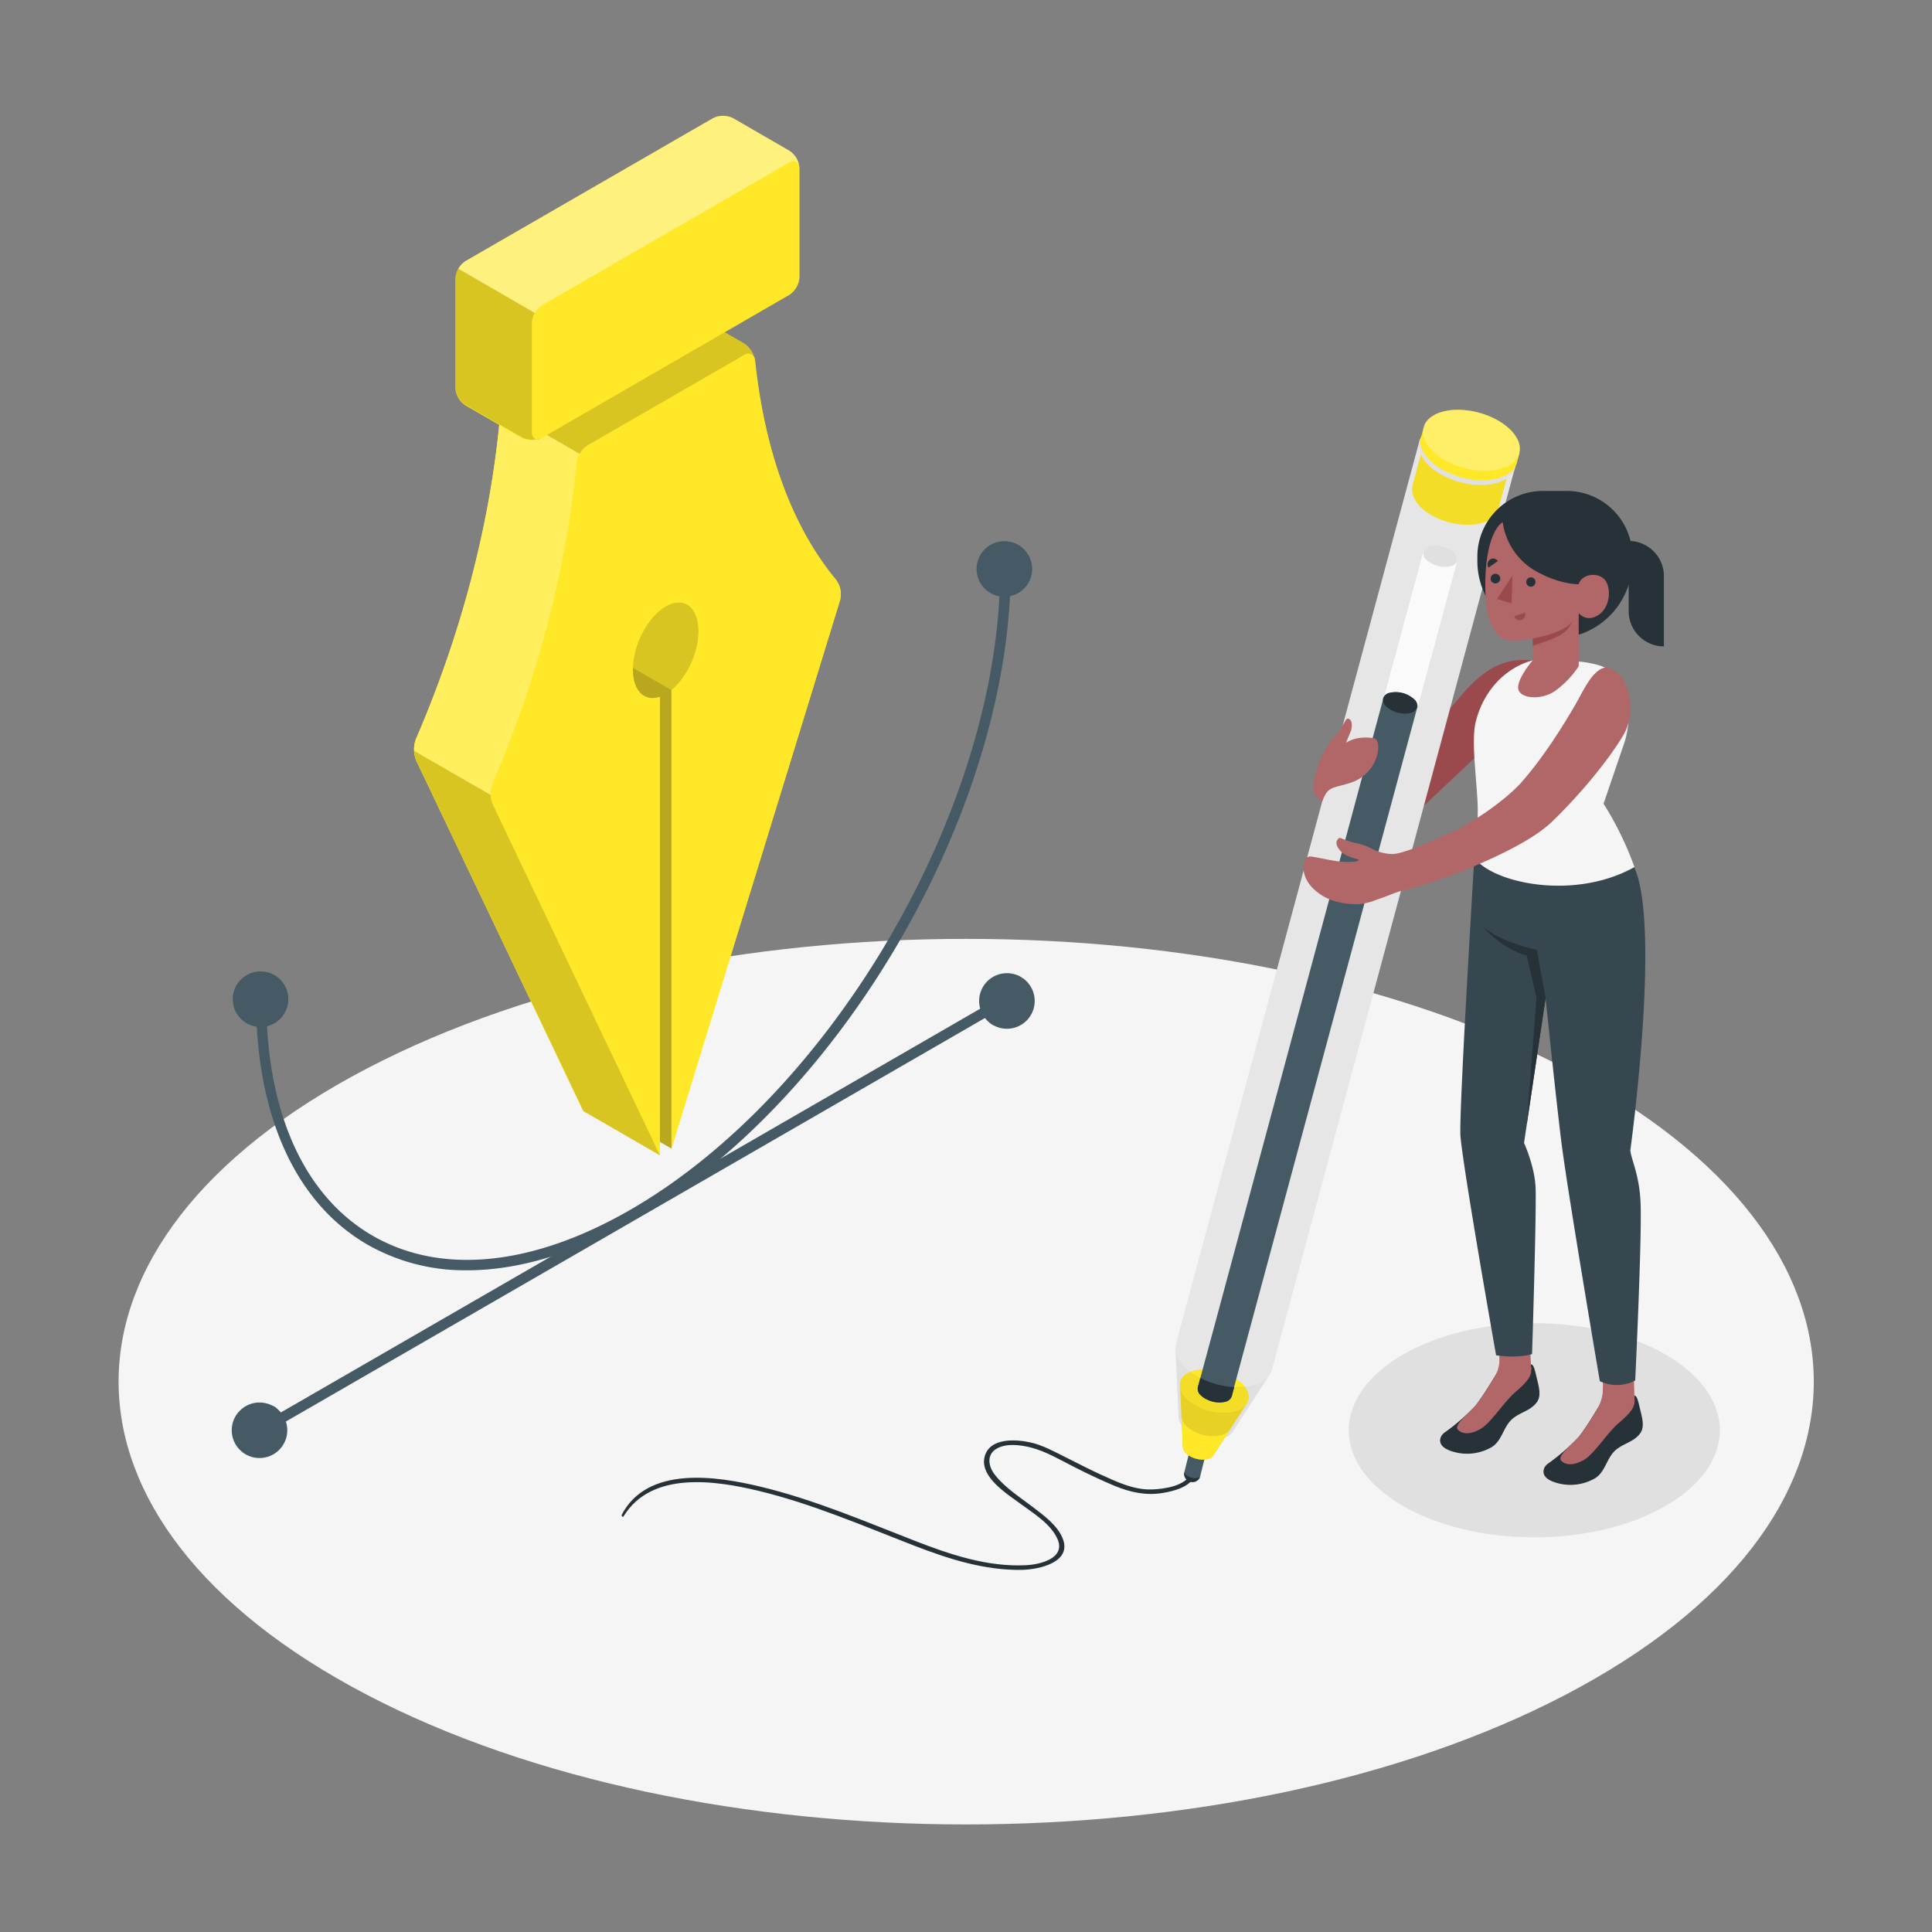 <svg xmlns="http://www.w3.org/2000/svg" viewBox="0 0 500 500"><rect x="0" y="0" width="500" height="500" fill="#808080" stroke="none"/><g id="freepik--Floor--inject-2"><path id="freepik--floor--inject-2" d="M94.94,438.6c85.67,44.75,224.56,44.75,310.22,0s85.66-117.31,0-162.06-224.56-44.75-310.22,0S9.27,393.85,94.94,438.6Z" style="fill:#f5f5f5"></path></g><g id="freepik--Shadow--inject-2"><ellipse cx="397.07" cy="370.15" rx="48.02" ry="27.72" style="fill:#e0e0e0"></ellipse></g><g id="freepik--pen-tool--inject-2"><path d="M152.48,145.5c-4.7,2.71-8.53,10-8.53,16.28,0,5.59,3.05,8.49,7,7.13V287.57l-43.25-90.75a7.62,7.62,0,0,1-.08-5.54c10.92-25.27,19-53.74,21.72-82.95a6.59,6.59,0,0,1,2.91-4.55l40.4-23.33A1.81,1.81,0,0,1,175.61,82c2.72,25.27,10.45,44,20.93,56.64a6.18,6.18,0,0,1,1.11,5.2c-6.08,19.76-41.12,133.72-43.67,142V167.18c4-3.26,7-9.65,7-15.24C161,145.65,157.19,142.78,152.48,145.5Z" style="fill:#FFE828"></path><path d="M217.44,155.23l-43.67,142-3-1.73V299L151,287.57l-43.25-90.75a7.62,7.62,0,0,1-.08-5.54c10.92-25.27,19-53.74,21.72-82.95a6.59,6.59,0,0,1,2.91-4.55l40.4-23.33a5.83,5.83,0,0,1,5.27,0l14.52,8.38a6.7,6.7,0,0,1,2.94,4.56c2.71,25.27,10.44,44,20.93,56.63A6.21,6.21,0,0,1,217.44,155.23Z" style="fill:#FFE828"></path><path d="M180.8,163.36c0,5.61-3,12-7,15.24V297.26l-3-1.73V180.33c-4,1.37-7-1.52-7-7.11,0-6.29,3.81-13.58,8.52-16.3S180.8,157.09,180.8,163.36Z" style="opacity:0.15"></path><path d="M217.44,155.23l-43.67,142V178.6c4-3.24,7-9.63,7-15.24,0-6.27-3.81-9.16-8.52-6.44s-8.52,10-8.52,16.3c0,5.59,3,8.48,7,7.11V299l-43.26-90.73a7.57,7.57,0,0,1-.09-5.54c10.92-25.27,19-53.74,21.74-83a6.61,6.61,0,0,1,2.9-4.56l40.39-23.32a1.82,1.82,0,0,1,2.94,1.51c2.71,25.27,10.44,44,20.93,56.63A6.21,6.21,0,0,1,217.44,155.23Z" style="fill:#FFE828"></path><path d="M150,117.43a5.76,5.76,0,0,0-.81,2.33c-2.74,29.22-10.82,57.68-21.74,83a7.16,7.16,0,0,0-.47,3l-19.79-11.42a7.39,7.39,0,0,1,.46-3.05c10.93-25.27,19-53.74,21.73-82.95a6,6,0,0,1,.83-2.34Z" style="fill:#fff;opacity:0.25"></path><path d="M195.33,93a1.76,1.76,0,0,0-2.85-1.08l-40.4,23.32a6.09,6.09,0,0,0-2.09,2.23L130.2,106a6.23,6.23,0,0,1,2.07-2.21l40.4-23.33a5.87,5.87,0,0,1,5.29,0l14.51,8.38A6.72,6.72,0,0,1,195.33,93Z" style="opacity:0.15"></path><path d="M120.49,67.55l64-36.95a5.83,5.83,0,0,1,5.27,0L204.27,39a5.81,5.81,0,0,1,2.64,4.57V71.75a5.83,5.83,0,0,1-2.64,4.57l-64,37a5.83,5.83,0,0,1-5.27,0l-14.52-8.39a5.81,5.81,0,0,1-2.64-4.57V72.12A5.83,5.83,0,0,1,120.49,67.55Z" style="fill:#FFE828"></path><path d="M206.89,43.13c-.18-1.36-1.29-1.86-2.62-1.09L140.29,79a5.31,5.31,0,0,0-1.87,2l-19.8-11.42a5.42,5.42,0,0,1,1.87-2l64-36.95a5.83,5.83,0,0,1,5.27,0L204.27,39A5.89,5.89,0,0,1,206.89,43.13Z" style="fill:#fff;opacity:0.4"></path><path d="M139.86,113.47l-.06,0-.16,0-.17.07a.84.84,0,0,1-.26.07l-.31.08-.22,0a3.71,3.71,0,0,1-.45.06,5.56,5.56,0,0,1-3.22-.59l-14.52-8.38a5.83,5.83,0,0,1-2.64-4.57V72.12a5.31,5.31,0,0,1,.77-2.59L138.42,81a5.28,5.28,0,0,0-.78,2.6v28.19c0,1.2.6,1.89,1.46,1.89a1.24,1.24,0,0,0,.38,0A2,2,0,0,0,139.86,113.47Z" style="opacity:0.15"></path><path d="M170.79,299,151,287.57l-43.24-90.75a6.8,6.8,0,0,1-.56-2.49L127,205.75a6.67,6.67,0,0,0,.56,2.51Z" style="opacity:0.15"></path><path d="M173.77,178.6V297.26l-3-1.73V180.33c-4,1.37-7-1.52-7-7.11,0-.13,0-.25,0-.39Z" style="opacity:0.15"></path><path d="M265.24,144.48c0-3.23-2.26-4.53-5.05-2.92a11.18,11.18,0,0,0-5.06,8.75c0,2.61,1.5,3.94,3.55,3.5-2.85,59.61-44.58,129.85-95.48,159.24-25.29,14.6-49,17-66.76,6.75C79.67,310.11,70,290.18,69,263.4a11.29,11.29,0,0,0,3.6-7.65c0-3.22-2.26-4.53-5-2.92a11.17,11.17,0,0,0-5.05,8.76c0,2.75,1.65,4.09,3.87,3.42,1.36,27,11.43,47.14,28.72,57.12a50.92,50.92,0,0,0,25.76,6.62c13.43,0,28.3-4.49,43.69-13.37,52.06-30.06,94.66-102.28,96.88-163.06A11.37,11.37,0,0,0,265.24,144.48Z" style="fill:#455a64"></path><path d="M260.19,253a11.28,11.28,0,0,0-4.85,7.09l-183,105.65c-.65-2-2.54-2.61-4.79-1.31a11.17,11.17,0,0,0-5.05,8.76c0,3.22,2.26,4.53,5.05,2.92a11.39,11.39,0,0,0,4.91-7.34L255.34,263.21c.59,2.13,2.52,2.83,4.85,1.49a11.18,11.18,0,0,0,5.05-8.76C265.24,252.72,263,251.41,260.19,253Z" style="fill:#455a64"></path><path d="M74.62,258.59a7.19,7.19,0,1,1-7.19-7.19A7.18,7.18,0,0,1,74.62,258.59Z" style="fill:#455a64"></path><circle cx="67.16" cy="370.15" r="7.19" style="fill:#455a64"></circle><path d="M267.78,259.05a7.19,7.19,0,1,1-7.19-7.19A7.19,7.19,0,0,1,267.78,259.05Z" style="fill:#455a64"></path><path d="M267.12,147.25a7.19,7.19,0,1,1-7.19-7.19A7.19,7.19,0,0,1,267.12,147.25Z" style="fill:#455a64"></path></g><g id="freepik--Character--inject-2"><g id="freepik--character--inject-2"><path d="M308.24,381.34c-1.49,3.27-6.91,4-10.06,4.13-4.8.16-9.21-2-13.48-3.93-3-1.37-5.91-2.92-8.87-4.38s-5.89-3.13-9.11-3.85c-3.82-.86-10.55-1.27-11.88,3.6-1.44,5.26,5.77,9.68,9.18,12.21s8.06,5.31,9.72,9.33c2,4.89-4.61,6.43-8.11,6.62-9.95.53-19.72-2.74-28.85-6.3-13.11-5.1-26.16-10.7-39.88-14-11.48-2.77-29.34-5.52-36,7.26-.13.25.28.72.46.43,7.19-11.8,23.64-9.36,35-6.62,13.87,3.35,27,9.05,40.28,14.19,8.87,3.43,18.18,6.42,27.8,6.25,4.39-.08,13.25-1.94,10.51-8.31-1.42-3.31-4.8-5.76-7.56-7.88-3.4-2.61-7.25-5-9.93-8.43-1.71-2.18-2.25-5.35.67-6.86,2.49-1.3,5.93-.86,8.54-.22,4,1,7.79,3.3,11.45,5.14,3.38,1.7,6.78,3.34,10.27,4.79,4.06,1.68,8.12,2.6,12.51,1.87,2.88-.48,7.19-1.53,8.37-4.6.24-.61-.79-1-1-.42Z" style="fill:#263238"></path><path d="M378,180.2c-5.12,6.11-13.57,14.37-18.37,20.39a17.54,17.54,0,0,0-3.89,11.12c0,3,.86,5.5,3.79,4.22,2.12-.92,3.47-2,6.56-5.06,2.78-2.75,16.22-15.34,16.22-15.34s2.52-15.48,6.67-16.74,7.69-7.89,7.69-7.89C389.88,170.22,384.48,172.44,378,180.2Z" style="fill:#9a4a4d"></path><path d="M304.39,347.71s0-.08,0-.12l62.93-233.36s0,0,0,0v-.06a1.15,1.15,0,0,1,.06-.17,3.53,3.53,0,0,1,.45-.94,5.53,5.53,0,0,1,.72-.91,8.18,8.18,0,0,1,3.76-2c5.6-1.49,13.45.64,17.53,4.74a7.3,7.3,0,0,1,2.42,4.81,4,4,0,0,1-.16,1.24L329.84,352l-.65,2.42h0c-.48,1.81-2.18,3.28-5,4-5.62,1.48-13.49-.64-17.57-4.74C304.62,351.71,303.89,349.54,304.39,347.71Z" style="fill:#e6e6e6"></path><path d="M306.5,381h0l1.58-6.27h0a1,1,0,0,1,.82-.71,3.3,3.3,0,0,1,2.9.78,1.08,1.08,0,0,1,.37,1h0L310.62,382h0A2.13,2.13,0,0,1,306.5,381Z" style="fill:#455a64"></path><path d="M306.45,381.36h0c0-.12,0-.26,0-.38s0,0,0,0c.46,1.28,3,2.12,4.06,1.19a.42.42,0,0,1,0,.12s0,.12,0,.12a1.8,1.8,0,0,1-.4.56,2.13,2.13,0,0,1-3,0A2.06,2.06,0,0,1,306.45,381.36Z" style="fill:#263238"></path><path d="M306.44,369.47a11.42,11.42,0,0,0,10,2.7,4.11,4.11,0,0,0,2.53-1.61l9.3-14.41a7.74,7.74,0,0,1-4.07,2.34c-5.62,1.49-13.48-.63-17.57-4.74a7.63,7.63,0,0,1-2.36-4.24l.76,17.11a2,2,0,0,0,0,.34A4.24,4.24,0,0,0,306.44,369.47Z" style="fill:#e0e0e0"></path><path d="M307.06,361.93a14.25,14.25,0,0,0,12.44,3.36c2-.53,3.17-1.57,3.5-2.86s-.1-2.83-1.57-4.31A14.17,14.17,0,0,0,309,354.75c-2,.53-3.22,1.59-3.55,2.91S305.62,360.49,307.06,361.93Z" style="opacity:0.1"></path><path d="M306.44,369.47a11.42,11.42,0,0,0,10,2.7,4.11,4.11,0,0,0,2.53-1.61l9.3-14.41a7.74,7.74,0,0,1-4.07,2.34c-5.62,1.49-13.48-.63-17.57-4.74a7.63,7.63,0,0,1-2.36-4.24l.76,17.11a2,2,0,0,0,0,.34A4.24,4.24,0,0,0,306.44,369.47Z" style="fill:#e0e0e0"></path><path d="M306.11,374.48h0l-.7-15.62c0-.14,0-.28,0-.42,0-1.65,1.27-3,3.65-3.68a14.17,14.17,0,0,1,12.39,3.36c1.67,1.67,2.08,3.44,1.38,4.85a.36.36,0,0,1-.05.09l-.23.37L314,376.68h0a2.36,2.36,0,0,1-1.43.92,6.49,6.49,0,0,1-5.64-1.53A2.26,2.26,0,0,1,306.11,374.48Z" style="fill:#FFE828"></path><path d="M306.11,374.48h0l-.7-15.62c0-.14,0-.28,0-.42,0-1.65,1.27-3,3.65-3.68a14.17,14.17,0,0,1,12.39,3.36c1.67,1.67,2.08,3.44,1.38,4.85a.36.36,0,0,1-.05.09l-.23.37L314,376.68h0a2.36,2.36,0,0,1-1.43.92,6.49,6.49,0,0,1-5.64-1.53A2.26,2.26,0,0,1,306.11,374.48Z" style="opacity:0.1"></path><path d="M307.06,361.93a14.25,14.25,0,0,0,12.44,3.36c2-.53,3.17-1.57,3.5-2.86s-.1-2.83-1.57-4.31A14.17,14.17,0,0,0,309,354.75c-2,.53-3.22,1.59-3.55,2.91S305.62,360.49,307.06,361.93Z" style="fill:#FFE828"></path><path d="M307.06,361.93a14.25,14.25,0,0,0,12.44,3.36c2-.53,3.17-1.57,3.5-2.86s-.1-2.83-1.57-4.31A14.17,14.17,0,0,0,309,354.75c-2,.53-3.22,1.59-3.55,2.91S305.62,360.49,307.06,361.93Z" style="fill:#FFE828"></path><path d="M305.46,357.66a4,4,0,0,1,2.69-2.62,21,21,0,0,0,13.93,3.84,4,4,0,0,1,.92,3.55c-.33,1.29-1.54,2.33-3.5,2.86a14.25,14.25,0,0,1-12.44-3.36C305.62,360.49,305.11,359,305.46,357.66Z" style="opacity:0.05"></path><path d="M306.87,376.07a6.5,6.5,0,0,0,5.65,1.53,2.37,2.37,0,0,0,1.42-.93h0l4.14-6.4a4.06,4.06,0,0,1-2.08,1.18,10.33,10.33,0,0,1-9-2.43,3.87,3.87,0,0,1-1.21-2.18l.33,7.64h0A2.25,2.25,0,0,0,306.87,376.07Z" style="fill:#FFE828"></path><path d="M368.37,142.73a2.27,2.27,0,0,1,1.78-1.45,7.09,7.09,0,0,1,6.2,1.69,2.24,2.24,0,0,1,.8,2.15h0L366.9,183a2.38,2.38,0,0,0-.84-1.91,7.15,7.15,0,0,0-6.24-1.69,2.33,2.33,0,0,0-1.71,1.27Z" style="fill:#fafafa"></path><path d="M369.17,144.87a7.14,7.14,0,0,0,6.21,1.68,2.25,2.25,0,0,0,1.75-1.43,2.22,2.22,0,0,0-.78-2.15,7.09,7.09,0,0,0-6.2-1.69,2,2,0,0,0-1,3.59Z" style="fill:#e0e0e0"></path><path d="M365.55,125.89h0l0-.12s0-.1,0-.16l2.95-10.88.09-.34,0-.09h0c.53-1.54,2-2.79,4.41-3.42,5-1.34,12.11.57,15.78,4.27,1.85,1.86,2.49,3.81,2,5.47h0l-3,11.06a.31.31,0,0,0,0,.08l0,.09h0c-.49,1.59-2,2.89-4.46,3.54-5,1.34-12.11-.57-15.78-4.27C365.86,129.36,365.2,127.49,365.55,125.89Z" style="fill:#FFE828"></path><path d="M365.55,125.89h0l0-.12s0-.1,0-.16l2.95-10.88.09-.34,0-.09h0c.53-1.54,2-2.79,4.41-3.42,5-1.34,12.11.57,15.78,4.27,1.85,1.86,2.49,3.81,2,5.47h0l-3,11.06a.31.31,0,0,0,0,.08l0,.09h0c-.49,1.59-2,2.89-4.46,3.54-5,1.34-12.11-.57-15.78-4.27C365.86,129.36,365.2,127.49,365.55,125.89Z" style="opacity:0.05"></path><path d="M310,359l4.27-15.78,43.67-162.24s0,0,0-.06l.09-.34a2.33,2.33,0,0,1,1.71-1.27A7.15,7.15,0,0,1,366,181a2.37,2.37,0,0,1,.84,1.9,0,0,0,0,1,0,0l-.12.43L323,345.54l-4.26,15.8a2.25,2.25,0,0,1-1.75,1.43,7.05,7.05,0,0,1-4.73-.65,5.33,5.33,0,0,1-.58-.31,5.46,5.46,0,0,1-.9-.72A2.26,2.26,0,0,1,310,359Z" style="fill:#455a64"></path><path d="M358.77,182.85a7.13,7.13,0,0,0,6.21,1.68,2.25,2.25,0,0,0,1.75-1.43,2.23,2.23,0,0,0-.79-2.15,7,7,0,0,0-6.2-1.68,2.23,2.23,0,0,0-1.78,1.45A2.27,2.27,0,0,0,358.77,182.85Z" style="fill:#263238"></path><path d="M310,359l.65-2.39a21.8,21.8,0,0,0,8.77,2.37l-.64,2.4a2.25,2.25,0,0,1-1.75,1.43,7.05,7.05,0,0,1-4.73-.65,5,5,0,0,1-1.48-1A2.26,2.26,0,0,1,310,359Z" style="fill:#263238"></path><path d="M369.61,120.31c4.09,4.1,11.95,6.23,17.57,4.74,2.77-.75,4.48-2.22,4.95-4s-.14-4-2.22-6.09c-4.06-4.13-11.92-6.25-17.54-4.76-2.82.75-4.55,2.24-5,4.1S367.58,118.27,369.61,120.31Z" style="fill:#e0e0e0"></path><path d="M370,119.08c4.09,4.1,11.95,6.23,17.57,4.74,2.77-.75,4.48-2.22,5-4l0-.08.67-2.42a.47.47,0,0,1,0-.14c0-.13,0-.26.07-.39a3.15,3.15,0,0,0,0-.53c0-.11,0-.22,0-.34a.06.06,0,0,0,0-.06,1.32,1.32,0,0,0,0-.34,5.4,5.4,0,0,0-.42-1.49,3.23,3.23,0,0,0-.2-.42.84.84,0,0,0-.11-.21,2.5,2.5,0,0,0-.21-.35,9.31,9.31,0,0,0-1.42-1.78c-4.08-4.1-11.93-6.23-17.53-4.75a8.44,8.44,0,0,0-3.76,2l0,0a3.7,3.7,0,0,0-.37.42l-.31.43a2.79,2.79,0,0,0-.16.28l-.1.18c-.05.12-.11.24-.15.37l0,.08c0,.12-.09.24-.12.37l-.58,2.11a1.1,1.1,0,0,0-.09.29C367.19,114.87,367.92,117,370,119.08Z" style="fill:#FFE828"></path><path d="M370.64,116.65c4.08,4.1,11.95,6.22,17.56,4.74,2.78-.76,4.48-2.23,4.95-4s-.14-4-2.22-6.09c-4.05-4.12-11.92-6.24-17.53-4.76-2.82.75-4.55,2.25-5,4.1S368.61,114.61,370.64,116.65Z" style="fill:#fff;opacity:0.3"></path><path d="M402.38,165.25h0a20.08,20.08,0,0,0,20.09-20.09v-1.11a17,17,0,0,0-17-17h-6.13a17,17,0,0,0-17,17v1.11A20.08,20.08,0,0,0,402.38,165.25Z" style="fill:#263238"></path><path d="M430.62,167.29h0a9.13,9.13,0,0,1-9.12-9.12V140h0a9.12,9.12,0,0,1,9.12,9.12Z" style="fill:#263238"></path><path d="M381.71,363.94a52.8,52.8,0,0,1-7.66,6.66,3.4,3.4,0,0,0-1.07,1.1c-.36.76-.92,2.62,2.51,3.81a12.72,12.72,0,0,0,10.57-1c2.82-1.76,2.94-5.43,5.6-7.52,2-1.55,4.42-1.94,6-4,1.11-1.41.82-3.28.24-5.6-.63-2.54-.92-4.45-1.76-4.26l.14,1.17c-1,1.67-6.47,2.16-8.88,1C387.41,355.33,383.23,362.27,381.71,363.94Z" style="fill:#263238"></path><path d="M379.33,366.31v0c.82-.75,1.62-1.52,2.38-2.35a66.52,66.52,0,0,0,4.43-6.53,10.06,10.06,0,0,0,1.89-4.76c.06-2.24-.16-6.23-.16-6.23l8-.53.39,8.43h0c.21,1.9-1.37,3.6-4.16,6s-6.35,8-8.88,9.44-4.34,1.36-5.42.64S376.61,369.09,379.33,366.31Z" style="fill:#b16668"></path><path d="M408.46,372a54,54,0,0,1-7.67,6.66,3.27,3.27,0,0,0-1.06,1.1c-.36.75-.93,2.61,2.5,3.81a12.75,12.75,0,0,0,10.58-1c2.81-1.77,2.94-5.43,5.59-7.52,2-1.55,4.43-1.95,6-4,1.1-1.41.82-3.28.24-5.6-.63-2.54-.92-4.45-1.76-4.26l.14,1.17c-1.05,1.67-6.47,2.16-8.89,1C414.15,363.36,410,370.3,408.46,372Z" style="fill:#263238"></path><path d="M406.08,374.34v0c.81-.75,1.61-1.52,2.38-2.36a65.17,65.17,0,0,0,4.42-6.52,11.31,11.31,0,0,0,1.88-4.85c.15-2,.05-6.06.05-6.06l8,.05.2,7.76h0c.2,1.91-1.37,3.61-4.17,6s-6.35,8-8.88,9.44-4.34,1.36-5.42.64S403.35,377.12,406.08,374.34Z" style="fill:#b16668"></path><path d="M422.93,224.43c7,15.29-1,73.26-1,73.26.21,2.48,2.4,6.33,2.66,13.92.33,9.72-1.4,45.65-1.4,45.65a10.15,10.15,0,0,1-9.16.18s-8.29-48.76-9.91-61.59c-1.41-11.2-4.12-37.52-4.12-37.52l-5.58,37.46s2.87,6.25,3,11.89c.2,7.58-.92,42.75-.92,42.75s-3.39,1.19-9.31.32c0,0-8.43-47.59-9.22-56.68-.48-5.42,3.58-71.93,3.58-71.93Z" style="fill:#37474f"></path><path d="M400,258.33l-2.27-12.5s-9.62-2-14-6.09c0,0,4.57,5.69,11.37,7.56l2.55,10.93-2.52,32.68Z" style="fill:#263238"></path><path d="M409.27,171.26h0c6.14.84,9.44,2.2,11.42,8,1.3,3.78.94,9.33-.36,13.11L415,208a84.08,84.08,0,0,1,8,16.4c-15.69,8.76-36.6,4.1-41.32-2.29-.2-1.36,1.07-7.92.69-14.87-.41-7.41-1.6-15.93-.43-20.51,2.16-8.51,8.1-14.07,14.79-15.86Z" style="fill:#f5f5f5"></path><path d="M388.9,135.15c-2.13,1.26-4.75,6.59-4.49,17.78.22,9.48,3.29,11.82,4.84,12.5s4.52.26,7.41-.22v5.69s-4,4.64-3.75,7.25,5.78,3.23,9.52.68a24.26,24.26,0,0,0,6.14-6.43V158.65s1.95,2.61,5.15.48,3.31-7.37,1.45-9.25-5.86-1.29-6.6,1.31c0,0-4.62.17-10.76-3.2A17.29,17.29,0,0,1,388.9,135.15Z" style="fill:#b16668"></path><path d="M395,150.55a1.21,1.21,0,0,0,1.13,1.29,1.23,1.23,0,0,0,1.25-1.18,1.19,1.19,0,1,0-2.38-.11Z" style="fill:#263238"></path><path d="M394.68,158.58l-2.77.89a1.43,1.43,0,0,0,1.8,1A1.53,1.53,0,0,0,394.68,158.58Z" style="fill:#9a4a4d"></path><path d="M385.22,146.89l2.41-1.68a1.41,1.41,0,0,0-2-.41A1.55,1.55,0,0,0,385.22,146.89Z" style="fill:#263238"></path><path d="M385.78,149.69a1.21,1.21,0,0,0,1.13,1.29,1.24,1.24,0,1,0-1.13-1.29Z" style="fill:#263238"></path><polygon points="391.4 149 391.21 156.18 387.44 155.01 391.4 149" style="fill:#9a4a4d"></polygon><path d="M396.66,165.21c3-.4,9.32-2.2,10.3-4.68a6.43,6.43,0,0,1-2.2,3.16c-1.87,1.61-8.1,3.42-8.1,3.42Z" style="fill:#9a4a4d"></path><path d="M348.41,217.46c1.86.71,3.73.75,6.27,2a12,12,0,0,0,5.49,1.56c2.5.12,9.49-2.86,15.64-5.72,7.25-3.37,15-9.47,17.93-12.83,6-6.8,11.17-15.32,13.83-19.87,2.18-3.74,4.44-9.18,7.89-9.87,6,.63,8.5,11.16,4.58,17.66s-10.89,15-18.32,22.21c-3.61,3.5-10.21,7.28-19.66,11.33A128.24,128.24,0,0,1,363,230.45c-1.9.5-3.23,1.2-6.79,2.42a15.8,15.8,0,0,1-4.5,1.12,20,20,0,0,1-5.72-.62,13.51,13.51,0,0,1-6.25-3.53,8.61,8.61,0,0,1-2.1-3.37,5.74,5.74,0,0,1,.14-3.92,1.58,1.58,0,0,1,.46-.65,1.85,1.85,0,0,1,1.41-.17c2.7.39,5.56,1.22,8.28,1.32,2.29.09,3.93-.16,3.64-.52s-1.65-.32-3.39-1.31-2.74-2.86-2.13-3.75S346.54,216.76,348.41,217.46Z" style="fill:#b16668"></path><path d="M348.33,192.27s2.5-2,7.25-1.21c2.29.38,1.41,9.08-6,11.5-4.81,1.58-5.79.77-7.34,4.72,0,0-2.9-.6-2.19-5A24.63,24.63,0,0,1,345.93,190c2.12-2.5,2.26-4.6,3.3-3.89s.45,2.87.45,2.87Z" style="fill:#b16668"></path></g></g></svg>